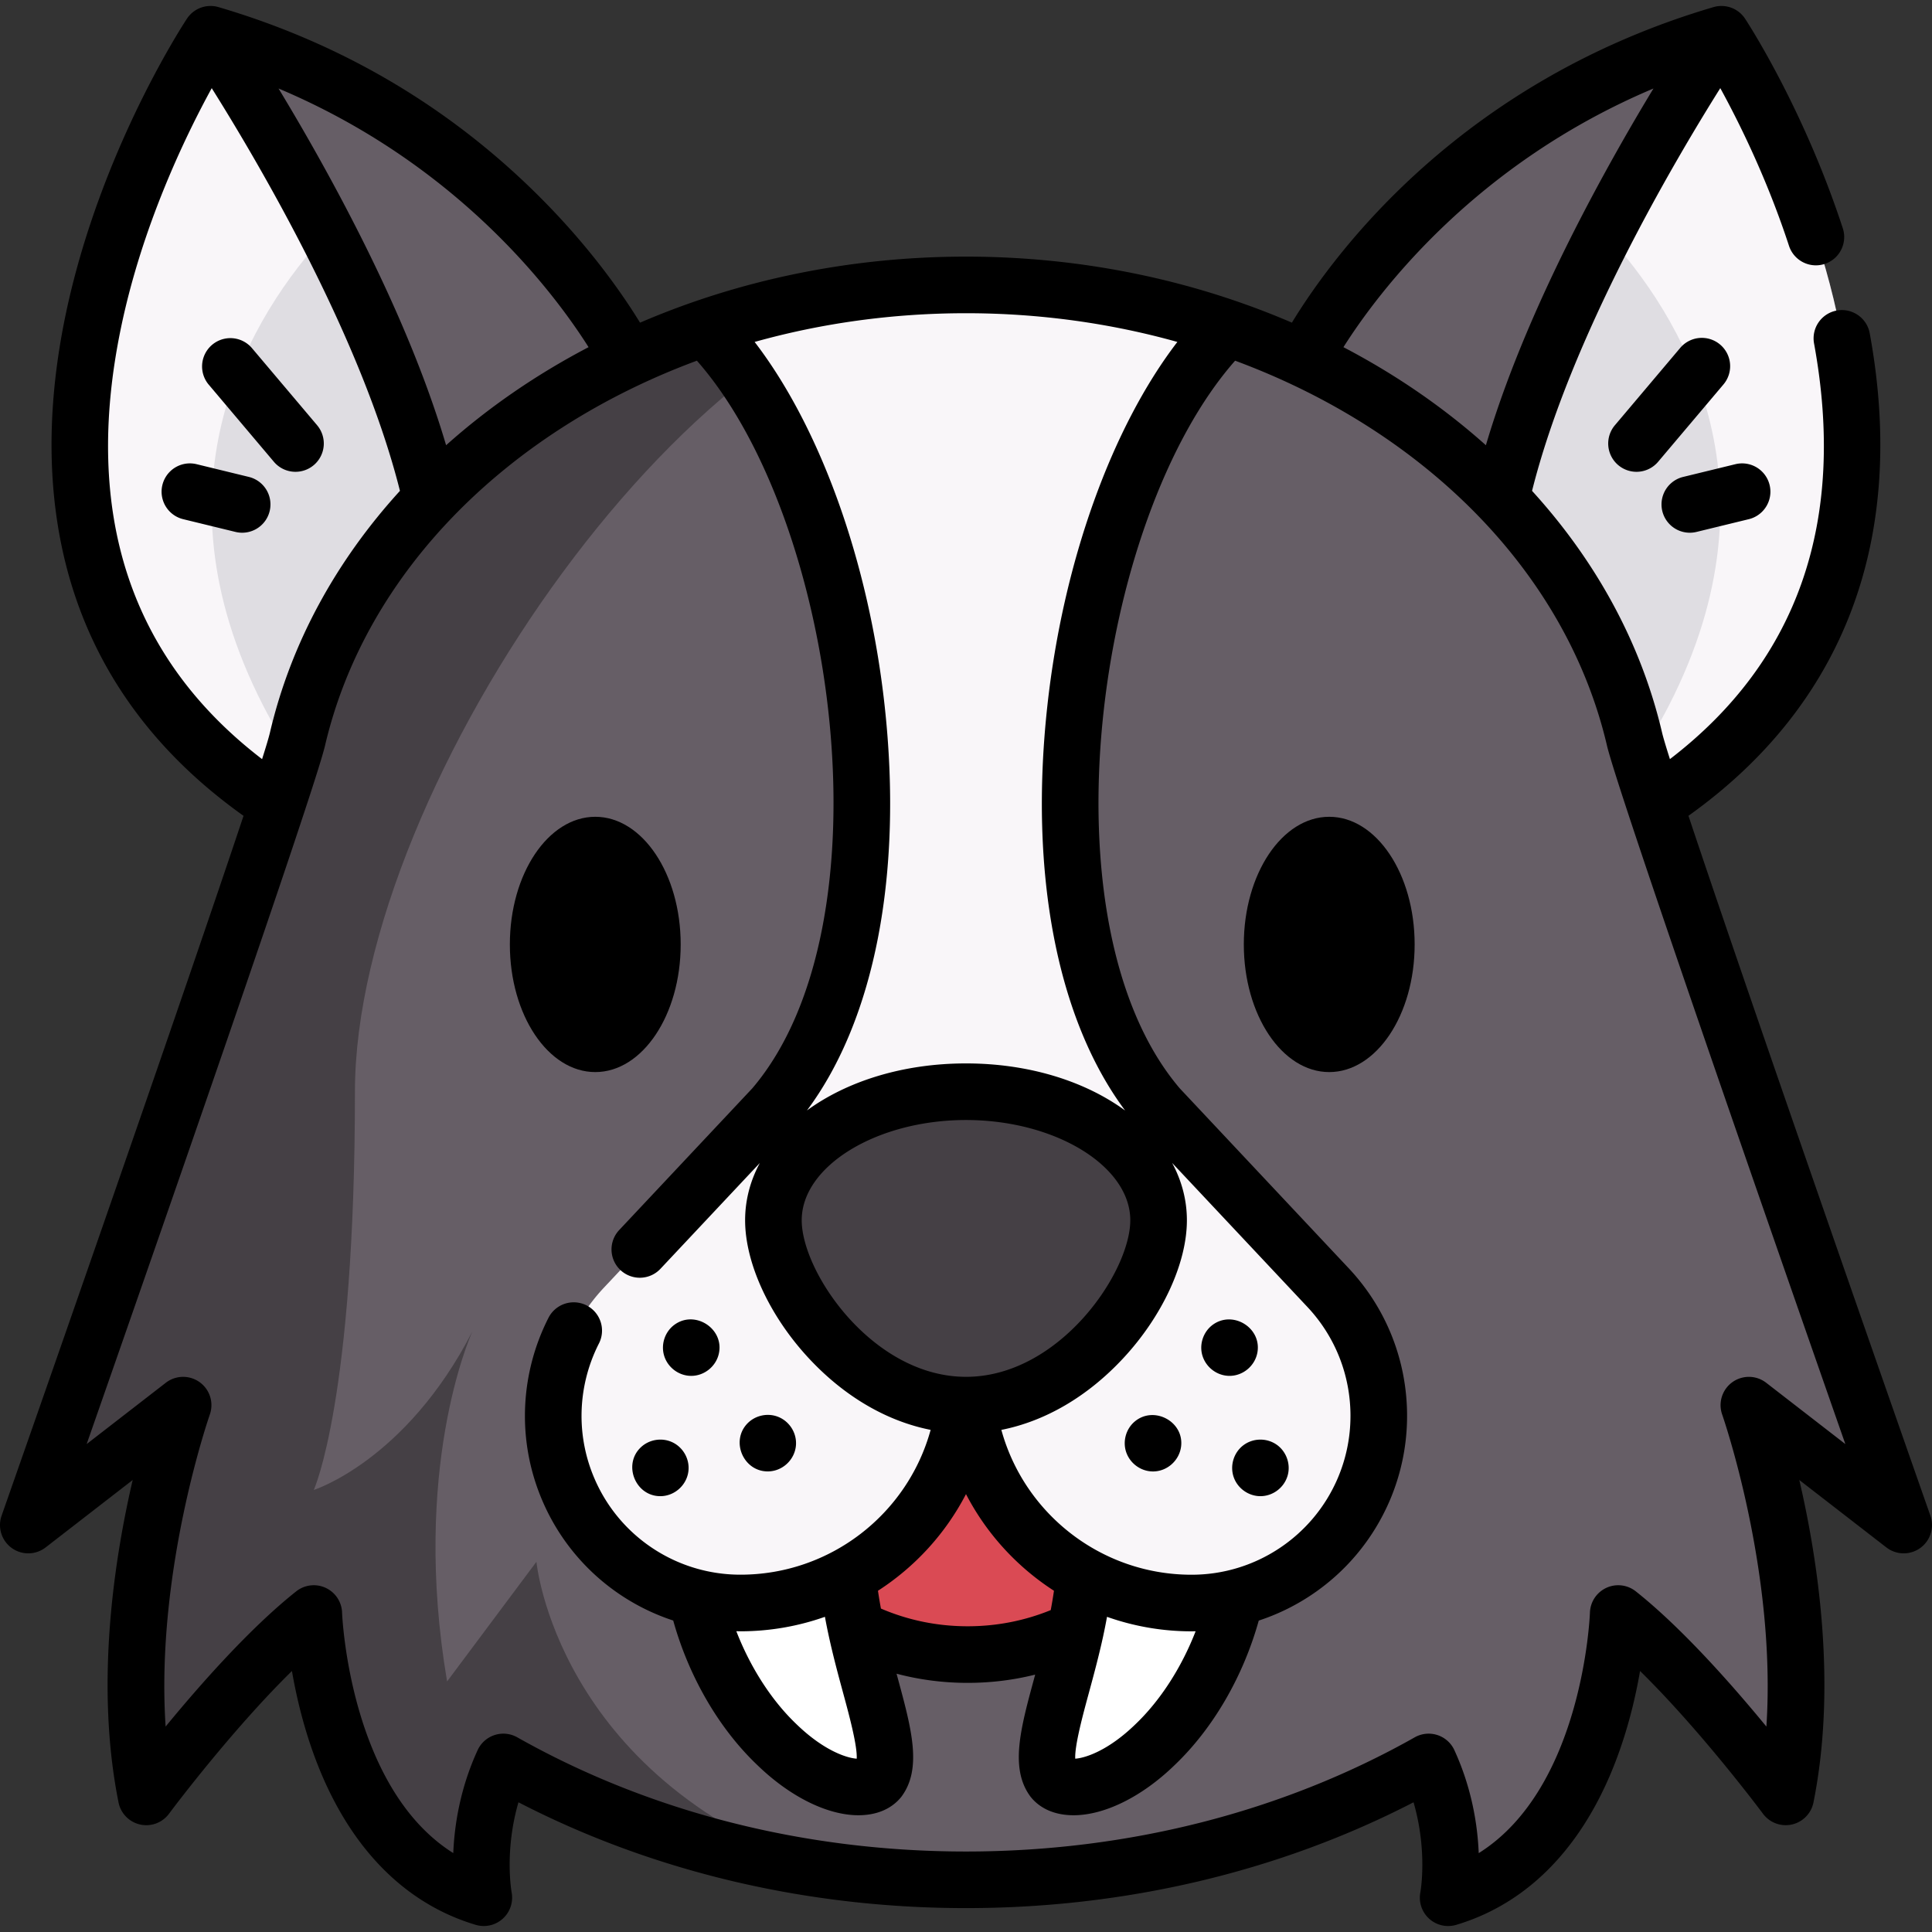 <svg height="512" width="512" xmlns="http://www.w3.org/2000/svg"><rect width="100%" height="100%" fill="#333333" stroke="none"/><path d="M166.957 96.032S136.275 32.757 55.802 9.085c0 0-91.529 138.882 23.027 207.519" fill="#665e66"/><path d="m78.828 216.609 6.574-8.984 33.087-45.268-1.056-4.313c0-29.253-15.378-66.433-30.767-96.333C71.239 31.741 55.801 9.092 55.801 9.092s-91.523 138.882 23.027 207.517z" fill="#f9f6f9"/><path d="M69.655 186.828c5.498 10.757 10.757 17.4 15.747 20.797l33.087-45.268-1.056-4.313c0-29.253-15.378-66.433-30.767-96.333-20.069 21.742-47.359 65.766-17.011 125.117z" fill="#dfdde2"/><path d="M345.043 96.032s30.682-63.275 111.155-86.947c0 0 91.529 138.882-23.027 207.519" fill="#665e66"/><path d="m433.172 216.609-6.574-8.984-33.087-45.268 1.056-4.313c0-29.253 15.378-66.433 30.767-96.333C440.762 31.741 456.2 9.092 456.2 9.092s91.522 138.882-23.028 207.517z" fill="#f9f6f9"/><path d="M442.345 186.828c-5.498 10.757-10.757 17.4-15.747 20.797l-33.087-45.268 1.056-4.313c0-29.253 15.378-66.433 30.767-96.333 20.068 21.742 47.359 65.766 17.011 125.117z" fill="#dfdde2"/><path d="M463.47 372.384s19.531 55.139 9.761 103.813c0 0-24.103-32.509-44.382-48.595 0 0-1.952 62.44-45.069 75.318 0 0 3.416-17.29-5.169-35.976-34.9 19.691-77.121 31.225-122.608 31.225-13.147 0-26.016-.966-38.515-2.809h-.01c-30.767-4.542-59.272-14.412-84.083-28.416-8.585 18.685-5.169 35.976-5.169 35.976-43.127-12.878-45.069-75.318-45.069-75.318-20.288 16.086-44.392 48.595-44.392 48.595-9.761-48.675 9.761-103.813 9.761-103.813L7.5 404.156s67.788-193.125 71.334-208.264C90.407 146.44 131.692 105.714 186.78 86.85c21.314-7.311 44.7-11.344 69.222-11.344s47.908 4.034 69.222 11.344c55.089 18.864 96.373 59.591 107.947 109.042 3.546 15.139 71.324 208.264 71.324 208.264z" fill="#665e66"/><path d="M217.477 495.36c-30.767-4.542-59.272-14.412-84.083-28.416-8.585 18.685-5.169 35.976-5.169 35.976-43.127-12.878-45.069-75.318-45.069-75.318-20.288 16.086-44.392 48.595-44.392 48.595-9.761-48.675 9.761-103.813 9.761-103.813L7.5 404.156s67.788-193.125 71.334-208.264C90.407 146.44 131.692 105.714 186.78 86.85c21.314-7.311 44.7-11.344 69.222-11.344-69.222 0-161.94 132.07-161.94 213.812S83.156 394.854 83.156 394.854s24.422-7.729 42.021-41.992c-.747 1.664-16.185 36.803-6.693 92.738l23.675-31.713c.001 0 5.289 56.493 75.318 81.473z" fill="#454045"/><circle cx="256.449" cy="372.377" fill="#da4a54" r="66.098"/><g fill="#fff"><path d="M224.177 398.527a81.323 81.323 0 0 0 .016 6.322c-1.275 30.776 15.373 57.571 8.748 66.723-3.344 4.043-15.124 2.356-27.036-9.214-11.741-11.158-23.615-32.191-23.21-57.509a78.553 78.553 0 0 1 1.695-17.565M327.611 387.284a79.025 79.025 0 0 1 1.695 17.565c.404 25.318-11.477 46.351-23.218 57.509-11.912 11.57-23.685 13.258-27.036 9.214-6.625-9.152 10.023-35.947 8.748-66.723.086-2.131.093-4.238.016-6.322"/></g><path d="M365.394 375.212a49.586 49.586 0 0 1-22.301 41.404 49.553 49.553 0 0 1-27.32 8.197c-30.528 0-55.706-22.878-59.322-52.44h-.896c-3.616 29.561-28.794 52.44-59.322 52.44a49.553 49.553 0 0 1-27.32-8.197 49.598 49.598 0 0 1-18.297-21.882 49.671 49.671 0 0 1-4.004-19.522 49.604 49.604 0 0 1 13.446-33.984l44.9-47.808c41.035-47.938 23.775-164.619-18.177-206.571 21.314-7.311 44.7-11.344 69.222-11.344s47.908 4.034 69.222 11.344c-41.952 41.952-59.212 158.633-18.177 206.571l44.9 47.808a49.604 49.604 0 0 1 13.446 33.984z" fill="#f9f6f9"/><path d="M307.038 323.378c0-18.812-22.851-34.062-51.038-34.062s-51.038 15.25-51.038 34.062S227.812 372.38 256 372.38s51.038-30.19 51.038-49.002z" fill="#454045"/><path d="M72.581 122.374a7.482 7.482 0 0 0 5.732 2.66 7.5 7.5 0 0 0 5.726-12.34L66.722 92.198a7.5 7.5 0 0 0-11.457 9.68zM65.949 126.389l-13.851-3.374a7.5 7.5 0 1 0-3.55 14.574l13.851 3.374a7.534 7.534 0 0 0 1.781.215 7.501 7.501 0 0 0 1.769-14.789zM455.845 91.31a7.5 7.5 0 0 0-10.569.889l-17.314 20.495a7.5 7.5 0 0 0 11.459 9.68l17.314-20.495a7.5 7.5 0 0 0-.89-10.569zM447.821 141.178c.587 0 1.185-.07 1.781-.215l13.85-3.374a7.5 7.5 0 0 0-3.55-14.574l-13.85 3.374a7.5 7.5 0 0 0 1.769 14.789zM333.235 358.354c1.097-6.468-6.441-11.112-11.759-7.334-2.575 1.829-3.745 5.248-2.809 8.271.963 3.111 3.896 5.328 7.172 5.328 3.622.001 6.793-2.707 7.396-6.265zM341.248 390.995c.885-3.174-.489-6.678-3.307-8.393-2.584-1.573-5.949-1.435-8.384.369-2.622 1.942-3.69 5.483-2.591 8.552 1.052 2.938 3.928 4.977 7.053 4.977 3.34 0 6.333-2.292 7.229-5.505zM300.657 376.769c-2.267 1.944-3.163 5.193-2.219 8.026 1.011 3.033 3.914 5.155 7.121 5.155 3.745 0 6.967-2.889 7.439-6.587.851-6.661-7.263-10.949-12.341-6.594zM183.18 364.62c3.447 0 6.519-2.464 7.302-5.811 1.555-6.646-6.289-11.769-11.774-7.717-2.459 1.817-3.569 5.074-2.754 8.016.889 3.208 3.884 5.512 7.226 5.512zM174.99 396.5c3.681 0 6.88-2.793 7.418-6.419.48-3.231-1.27-6.465-4.214-7.861-2.723-1.292-6.063-.782-8.283 1.258-4.927 4.525-1.592 13.022 5.079 13.022zM203.46 389.94c3.888 0 7.182-3.079 7.477-6.946.249-3.264-1.736-6.36-4.778-7.54-2.774-1.076-6.038-.353-8.101 1.793-4.491 4.672-1.067 12.693 5.402 12.693z"/><path d="M511.576 401.673c-14.95-42.591-49.235-140.828-64.117-185.479 41.383-29.489 57.992-73.573 48.037-127.875-.747-4.075-4.662-6.774-8.729-6.024a7.5 7.5 0 0 0-6.024 8.729c8.632 47.084-4.226 84.086-38.197 110.151-1.081-3.413-1.798-5.818-2.073-6.991-5.59-23.893-17.641-45.643-34.464-64.101 10.175-40.557 37.347-86.764 49.885-106.725 5.072 9.247 12.432 24.134 18.227 41.846a7.5 7.5 0 0 0 14.256-4.664c-10.442-31.918-25.288-54.633-25.915-55.585a7.502 7.502 0 0 0-8.379-3.068c-66.928 19.686-100.486 65.182-111.716 83.618C316.333 74.288 286.889 68.007 256 68.007c-30.894 0-60.343 6.283-86.381 17.504-4.625-7.547-13.281-20.051-26.768-33.498-23.734-23.664-52.309-40.529-84.933-50.126a7.5 7.5 0 0 0-8.379 3.068c-1.93 2.928-47.1 72.485-33.244 139.569 6.006 29.08 22.23 53.166 48.243 71.678C49.654 260.857 15.372 359.084.423 401.672a7.5 7.5 0 0 0 11.669 8.413l23.074-17.871c-4.935 21.206-9.997 54.333-3.754 85.453a7.498 7.498 0 0 0 13.378 2.992c.193-.261 16.17-21.721 32.576-37.829.998 5.785 2.573 12.757 5.053 20.023 8.505 24.923 23.601 41.262 43.658 47.251a7.5 7.5 0 0 0 7.163-1.631 7.531 7.531 0 0 0 2.347-6.977c-.024-.127-1.967-10.884 1.81-23.872 35.565 18.372 76.373 28.044 118.602 28.044 42.228 0 83.037-9.672 118.603-28.044 3.774 12.986 1.834 23.739 1.815 23.84a7.501 7.501 0 0 0 9.504 8.64c20.057-5.989 35.153-22.328 43.658-47.251 2.479-7.265 4.055-14.237 5.054-20.022 16.395 16.101 32.383 37.567 32.577 37.828a7.499 7.499 0 0 0 13.377-2.993c6.242-31.121 1.18-64.247-3.755-85.453l23.074 17.871a7.5 7.5 0 0 0 11.67-8.411zM438.185 23.454a595.095 595.095 0 0 0-13.026 22.59c-14.624 26.71-25.137 50.836-31.383 71.946-11.17-9.98-23.865-18.724-37.751-25.986 9.306-14.69 34.816-48.576 82.16-68.55zM312.014 90.617c-17.384 22.639-30.272 58.281-34.457 96.459-4.873 44.462 2.63 83.129 20.612 107.222-10.572-7.734-25.442-12.482-42.17-12.482-16.717 0-31.579 4.742-42.15 12.467 17.971-24.099 25.467-62.76 20.593-107.211-4.186-38.175-17.074-73.817-34.458-96.455 17.652-4.943 36.516-7.611 56.014-7.611s38.364 2.669 56.016 7.611zm-93.401 337.857c.277 1.499.574 3.019.914 4.586 1.219 5.678 2.667 11.013 3.944 15.719 1.53 5.638 3.745 13.796 3.568 17.289-2.702-.179-8.793-2.179-15.968-9.142-6.613-6.289-12.229-15.071-15.935-24.636.365.007.729.02 1.094.02a67.071 67.071 0 0 0 22.383-3.836zm14.845-2.189a116.565 116.565 0 0 1-.787-4.718c9.806-6.328 17.899-15.14 23.326-25.615 5.424 10.474 13.514 19.285 23.315 25.615a120.503 120.503 0 0 1-.86 5.131c-6.973 2.836-14.356 4.28-22.001 4.28-8.025 0-15.742-1.58-22.993-4.693zm22.658-61.409-.337-.004c-24.606-.165-43.317-27.694-43.317-41.494 0-14.398 19.938-26.562 43.538-26.562s43.538 12.164 43.538 26.562c0 13.82-18.764 41.411-43.422 41.498zm32.407 83.9c1.236-4.552 2.637-9.711 3.831-15.185.013-.058.024-.116.035-.175.367-1.694.686-3.329.981-4.939a67.053 67.053 0 0 0 22.398 3.842c.362 0 .722-.013 1.083-.02-3.709 9.559-9.334 18.349-15.984 24.68-7.134 6.924-13.217 8.914-15.917 9.089-.172-3.497 2.042-11.653 3.573-17.292zm27.246-31.456c-23.804 0-44.28-16.05-50.4-38.386 11.607-2.298 22.788-8.793 32.204-18.884 10.464-11.216 16.965-25.268 16.965-36.672 0-5.392-1.392-10.508-3.914-15.196l35.859 38.183c7.355 7.832 11.406 18.076 11.406 28.846a41.963 41.963 0 0 1-3.391 16.568 42.09 42.09 0 0 1-15.54 18.582 41.986 41.986 0 0 1-23.189 6.959zM155.977 92.002c-13.887 7.262-26.584 16.007-37.755 25.988-6.246-21.11-16.759-45.236-31.382-71.947a595.882 595.882 0 0 0-13.026-22.59c47.381 19.983 72.872 53.866 82.163 68.549zM32.048 86.921c5.615-27.078 17.04-50.742 24.062-63.557 12.54 19.965 39.707 66.167 49.88 106.719-16.822 18.458-28.873 40.208-34.463 64.101-.275 1.174-.992 3.58-2.074 6.995-34.985-26.834-47.575-65.218-37.405-114.258zm436.015 279.53a7.501 7.501 0 0 0-11.664 8.43c.165.468 14.439 41.542 11.711 82.676-9.098-11.071-22.386-26.14-34.605-35.83a7.499 7.499 0 0 0-12.156 5.643c-.017.513-1.789 46.38-29.47 63.728-.303-7.407-1.804-17.161-6.454-27.288a7.5 7.5 0 0 0-10.503-3.402C339.85 480.205 298.727 490.669 256 490.669c-42.728 0-83.85-10.464-118.921-30.262a7.5 7.5 0 0 0-10.502 3.401c-4.649 10.123-6.15 19.872-6.455 27.278-27.569-17.342-29.451-63.212-29.469-63.717a7.5 7.5 0 0 0-12.156-5.643c-12.221 9.69-25.508 24.758-34.605 35.83-2.729-41.134 11.545-82.208 11.708-82.673a7.501 7.501 0 0 0-11.662-8.434l-20.972 16.242c18.345-52.448 60.304-172.854 63.167-185.092 10.802-46.169 48.636-83.529 98.55-102.013 37.161 42.199 51.686 149.351 14.689 192.828l-35.238 37.52a7.5 7.5 0 1 0 10.934 10.268l26.296-27.999c-2.514 4.682-3.901 9.79-3.901 15.173 0 11.405 6.501 25.456 16.965 36.672 9.415 10.09 20.595 16.585 32.201 18.884-6.124 22.331-26.597 38.376-50.397 38.376a42.038 42.038 0 0 1-23.192-6.952 41.964 41.964 0 0 1-15.522-18.578 41.902 41.902 0 0 1-3.405-16.57 42.342 42.342 0 0 1 4.609-19.169 7.5 7.5 0 0 0-13.36-6.822 57.41 57.41 0 0 0-6.25 25.991 56.855 56.855 0 0 0 4.615 22.473 56.942 56.942 0 0 0 21.059 25.201 57.168 57.168 0 0 0 13.623 6.576c4.129 14.837 12.109 28.619 22.273 38.284 8.66 8.406 18.587 13.316 26.81 13.316.371 0 .739-.01 1.102-.03 5.426-.3 8.503-2.711 10.129-4.681.1-.121.196-.246.288-.373 5.374-7.416 2.534-17.878-1.062-31.124l-.353-1.305c6.095 1.616 12.398 2.432 18.856 2.432 6.107 0 12.083-.735 17.881-2.186l-.285 1.054c-3.598 13.248-6.438 23.711-1.074 31.125.097.134.199.266.305.394 1.633 1.967 4.72 4.374 10.153 4.666.354.019.711.029 1.073.029 8.224 0 18.151-4.91 26.759-13.266 10.209-9.72 18.192-23.501 22.321-38.324a57.014 57.014 0 0 0 13.633-6.588c9.347-6.161 16.63-14.868 21.069-25.197a56.918 56.918 0 0 0 4.603-22.476c0-14.6-5.495-28.491-15.473-39.114l-44.779-47.681c-37.007-43.47-22.487-150.624 14.68-192.827 49.914 18.484 87.749 55.844 98.55 102.013 2.863 12.238 44.822 132.645 63.167 185.092z"/><ellipse cx="157.753" cy="250.285" rx="22.635" ry="33.827"/><ellipse cx="352.26" cy="250.285" rx="22.635" ry="33.827"/></svg>